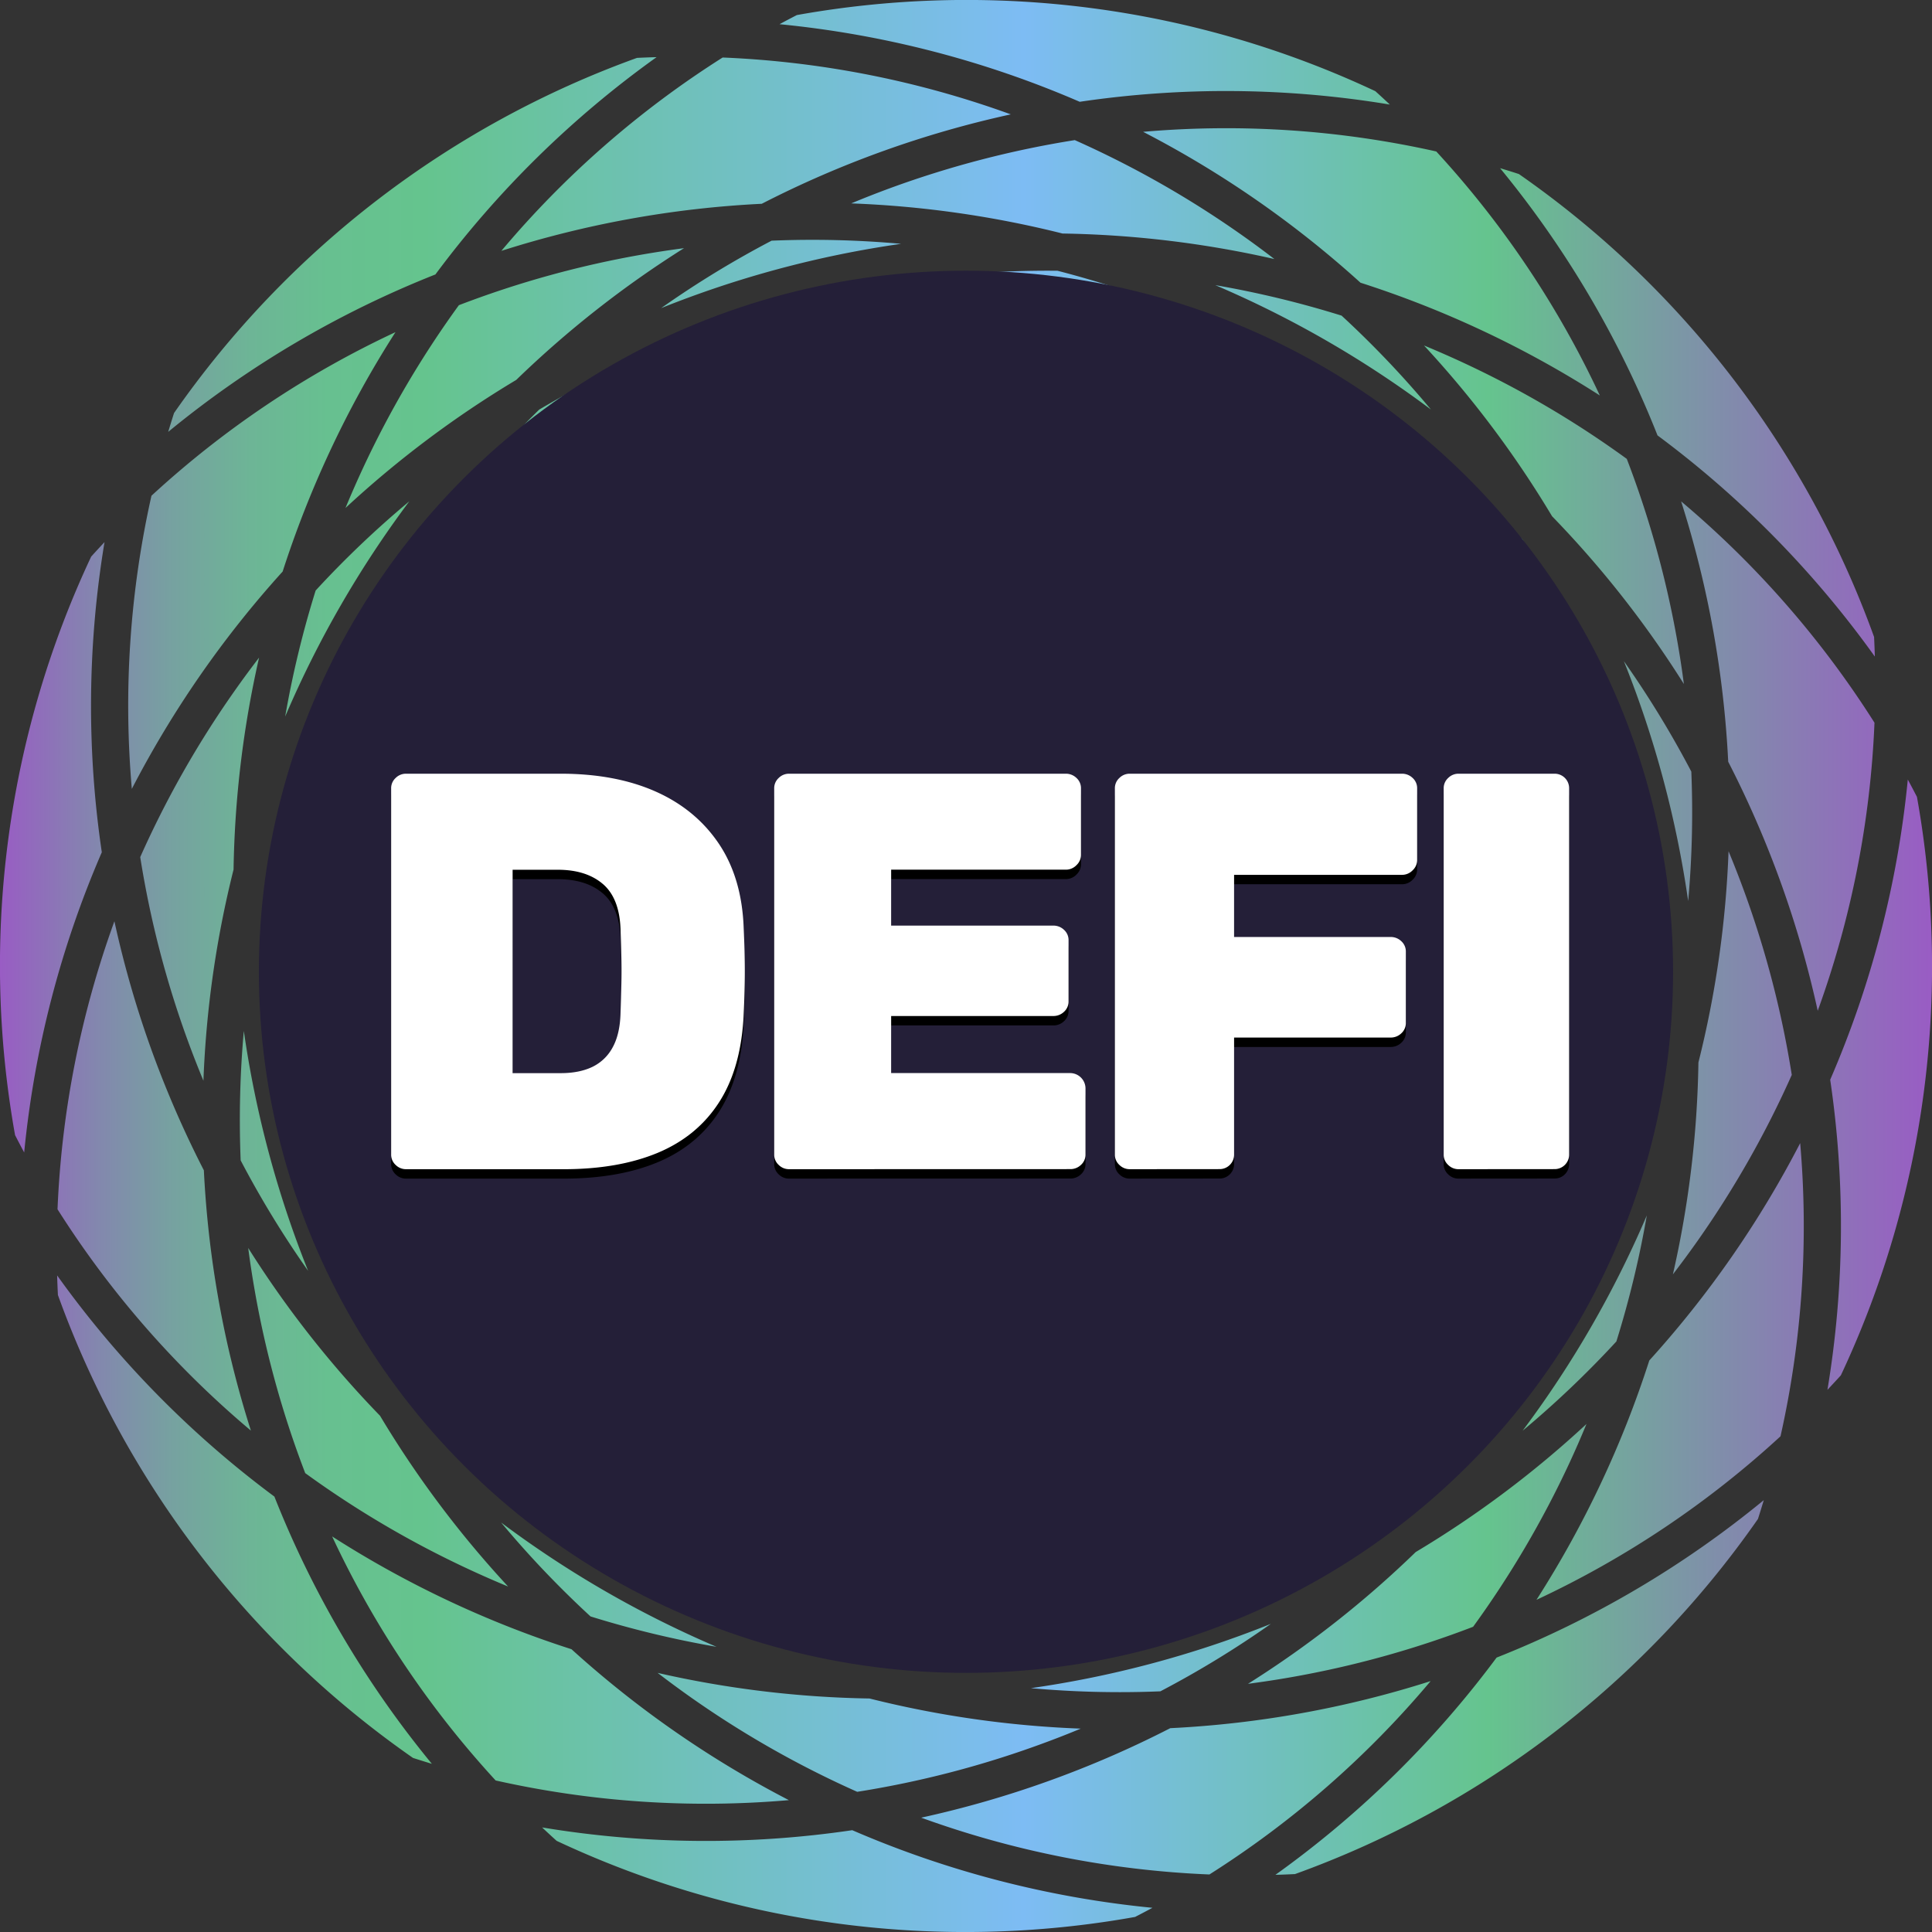 <svg xmlns="http://www.w3.org/2000/svg" xmlns:xlink="http://www.w3.org/1999/xlink" viewBox="0 0 1025.89 1025.88"><rect x="0" y="0" width="1025.89" height="1025.88" fill="#333333" stroke="none"/><defs><style>.cls-1{fill:url(#New_Gradient_Swatch);}.cls-2{fill:#241f38;}.cls-3{fill:#fff;}</style><linearGradient id="New_Gradient_Swatch" y1="512.94" x2="1025.89" y2="512.94" gradientUnits="userSpaceOnUse"><stop offset="0" stop-color="#995cc4"/><stop offset="0.01" stop-color="#9465bf"/><stop offset="0.05" stop-color="#8387ae"/><stop offset="0.09" stop-color="#76a2a0"/><stop offset="0.13" stop-color="#6db596"/><stop offset="0.17" stop-color="#67c090"/><stop offset="0.22" stop-color="#65c48e"/><stop offset="0.53" stop-color="#7dbcf4"/><stop offset="0.77" stop-color="#65c48e"/><stop offset="1" stop-color="#995cc4"/></linearGradient></defs><g id="Layer_2" data-name="Layer 2"><g id="Layer_1-2" data-name="Layer 1"><path class="cls-1" d="M898.09,409.72a524.91,524.91,0,0,0-35.82-58.66,549.73,549.73,0,0,1,20.89,62.69,555,555,0,0,1,13.26,64.72,524.88,524.88,0,0,0,1.67-68.75M863.82,243.66a520.54,520.54,0,0,0-86.88-51.09c-6.86-3.19-13.81-6.23-20.8-9.13a544,544,0,0,1,68,90.68,543.07,543.07,0,0,1,70,89.09q-1.46-11.22-3.42-22.37A522.12,522.12,0,0,0,863.82,243.66ZM762.66,80.43A509.67,509.67,0,0,0,607,70a543.19,543.19,0,0,1,115.42,80.12A541.73,541.73,0,0,1,849.51,210,509,509,0,0,0,762.66,80.43Zm-499.44,865a509.71,509.71,0,0,0,155.67,10.44,542.44,542.44,0,0,1-115.42-80.13,543.19,543.19,0,0,1-127.1-59.89A509.75,509.75,0,0,0,263.22,945.45ZM127.79,616.16a524,524,0,0,0,35.82,58.66,553.3,553.3,0,0,1-34.14-127.4A530,530,0,0,0,127.79,616.16Zm34.28,166.06A521.35,521.35,0,0,0,249,833.31q10.29,4.79,20.8,9.13a545,545,0,0,1-68-90.67,544.58,544.58,0,0,1-70-89.1q1.46,11.24,3.42,22.37A521.36,521.36,0,0,0,162.07,782.22Zm55.4-516.13a523.27,523.27,0,0,0-49.86,47.47,527.45,527.45,0,0,0-16.18,66.92,554.17,554.17,0,0,1,66-114.39Zm-143,189.09a521.7,521.7,0,0,0,25.31,97.59q3.9,10.63,8.24,21.1a544.31,544.31,0,0,1,16-112.15A544.76,544.76,0,0,1,137.57,349.2q-6.93,9-13.44,18.29A521.37,521.37,0,0,0,74.43,455.18Zm-43.89,187A509.27,509.27,0,0,0,133.23,759.65a538.46,538.46,0,0,1-17.49-71.21,544.49,544.49,0,0,1-7.49-67,548.48,548.48,0,0,1-27.06-61.85,542.19,542.19,0,0,1-20.44-70.4A510.05,510.05,0,0,0,30.54,642.18ZM808.42,759.79a528.25,528.25,0,0,0,49.87-47.47,525.69,525.69,0,0,0,16.16-66.92,552.33,552.33,0,0,1-66,114.39Zm143-189.09a521.76,521.76,0,0,0-25.33-97.59q-3.89-10.64-8.23-21.1a543.63,543.63,0,0,1-16,112.15,544,544,0,0,1-13.55,112.52q6.91-9,13.45-18.29A522.46,522.46,0,0,0,951.46,570.7Zm43.89-187A510.29,510.29,0,0,0,892.68,266.23a544.08,544.08,0,0,1,25,138.25,543.19,543.19,0,0,1,47.53,132.25A510,510,0,0,0,995.35,383.69ZM363.21,131.78q-11.2,1.47-22.37,3.41a522,522,0,0,0-97.18,26.87,522,522,0,0,0-51.09,86.88q-4.77,10.29-9.12,20.8a545,545,0,0,1,90.67-68A544.44,544.44,0,0,1,363.21,131.78Zm115.25-2.31a522.88,522.88,0,0,0-68.73-1.67,520.64,520.64,0,0,0-58.66,35.81,552.06,552.06,0,0,1,127.39-34.14Zm167,22a553.24,553.24,0,0,1,114.38,66,524.47,524.47,0,0,0-47.46-49.87A526.6,526.6,0,0,0,645.41,151.43ZM452,108A544,544,0,0,1,564.2,124a545.32,545.32,0,0,1,112.49,13.55q-9-6.93-18.3-13.45a522.07,522.07,0,0,0-87.68-49.7A523.25,523.25,0,0,0,473.1,99.74Q462.48,103.64,452,108ZM266.23,133.21a542.34,542.34,0,0,1,138.26-25A543.46,543.46,0,0,1,536.73,60.73a509.36,509.36,0,0,0-153-30.19A509.32,509.32,0,0,0,266.23,133.21Zm-185.8,130A509.33,509.33,0,0,0,70,418.9a544.58,544.58,0,0,1,80.09-115.42,548.94,548.94,0,0,1,24.63-62.88A541.08,541.08,0,0,1,210,176.37,509,509,0,0,0,80.43,263.23ZM662.68,894.11c7.48-1,15-2.12,22.36-3.42a520.59,520.59,0,0,0,97.18-26.87,522.78,522.78,0,0,0,51.1-86.88q4.77-10.29,9.1-20.81a543.29,543.29,0,0,1-90.67,68A544.05,544.05,0,0,1,662.68,894.11Zm-115.25,2.3a524.67,524.67,0,0,0,68.73,1.68,522.65,522.65,0,0,0,58.67-35.82,552.32,552.32,0,0,1-127.4,34.14ZM331.21,827.72a528.77,528.77,0,0,0,133.16,54.39,531.73,531.73,0,0,0,275.21-73.73A531,531,0,0,0,882.12,561.49a531.61,531.61,0,0,0-73.74-275.18A531.06,531.06,0,0,0,561.52,143.77,531.59,531.59,0,0,0,286.31,217.5,531.06,531.06,0,0,0,143.78,464.39a531.34,531.34,0,0,0,73.73,275.18A528.71,528.71,0,0,0,331.21,827.72Zm49.25,46.73a553.52,553.52,0,0,1-114.37-66,525.82,525.82,0,0,0,47.48,49.87A527,527,0,0,0,380.46,874.45ZM573.87,917.9a543.84,543.84,0,0,1-112.17-16A544.57,544.57,0,0,1,349.2,888.3q9,6.91,18.29,13.45a522.16,522.16,0,0,0,87.69,49.7,520,520,0,0,0,97.59-25.33Q563.41,922.25,573.87,917.9Zm185.79-25.24a541.82,541.82,0,0,1-138.25,25,544.74,544.74,0,0,1-132.26,47.52A509.6,509.6,0,0,0,642.2,995.34,509.15,509.15,0,0,0,759.66,892.66Zm185.79-130A509.67,509.67,0,0,0,955.89,607,543.92,543.92,0,0,1,875.78,722.4a543.7,543.7,0,0,1-59.92,127.11A509.2,509.2,0,0,0,945.45,762.66ZM219.31,933.46c3.34,1.07,6.68,2.12,10,3.12a530.84,530.84,0,0,1-83.61-141.9A531.41,531.41,0,0,1,30.34,677.25c.1,3.46.24,6.93.41,10.39A510.6,510.6,0,0,0,219.31,933.46Zm383.42,84.43c3.11-1.6,6.17-3.21,9.22-4.85a531.4,531.4,0,0,1-159.4-41.21,531.49,531.49,0,0,1-164.68-1.46c2.54,2.4,5.1,4.77,7.71,7.12A510.63,510.63,0,0,0,602.73,1017.89ZM933.47,806.57c1.07-3.33,2.09-6.67,3.1-10a531.52,531.52,0,0,1-141.88,83.61A531.57,531.57,0,0,1,677.25,995.53c3.47-.09,6.92-.22,10.4-.4A510.57,510.57,0,0,0,933.47,806.57Zm84.43-383.43q-2.4-4.63-4.86-9.21a531,531,0,0,1-41.21,159.4A531.25,531.25,0,0,1,970.37,738c2.39-2.55,4.77-5.11,7.13-7.71A510.64,510.64,0,0,0,1017.9,423.14ZM806.54,92.42c-3.31-1.09-6.66-2.12-10-3.12a531.59,531.59,0,0,1,83.6,141.9,531.28,531.28,0,0,1,115.4,117.44c-.1-3.47-.24-6.94-.4-10.4A510.64,510.64,0,0,0,806.54,92.42ZM423.13,8c-3.1,1.59-6.15,3.21-9.2,4.85a530.93,530.93,0,0,1,159.4,41.2A530.64,530.64,0,0,1,738,55.52q-3.81-3.6-7.7-7.11A510.48,510.48,0,0,0,423.13,8ZM92.41,219.33q-1.6,5-3.1,10a531.59,531.59,0,0,1,141.9-83.6A530.49,530.49,0,0,1,348.64,30.35q-5.19.13-10.4.39A510.72,510.72,0,0,0,92.41,219.33ZM8,602.74q2.37,4.63,4.84,9.22A531.46,531.46,0,0,1,54.06,452.54,531.19,531.19,0,0,1,55.5,287.86c-2.38,2.55-4.75,5.1-7.09,7.7A510.5,510.5,0,0,0,8,602.74Zm507.67-94.52a5.45,5.45,0,1,1-4.14-.55A5.45,5.45,0,0,1,515.67,508.22Z"/><ellipse class="cls-2" cx="512.94" cy="516.02" rx="375.47" ry="372.28"/><path d="M215.5,625.84a7.7,7.7,0,0,1-5.4-2.25,7.31,7.31,0,0,1-2.4-5.55V423.64a7.31,7.31,0,0,1,2.4-5.55,7.7,7.7,0,0,1,5.4-2.25h82.2q29.1,0,50.4,9.45T381.7,453q12.3,18.3,13.2,45,.6,12.9.6,22.8t-.6,22.5q-1.2,28.2-12.75,46.5T349.6,617q-21,8.85-50.4,8.85Zm56.7-51h25.5q9.9,0,16.8-3.3a24,24,0,0,0,10.8-10.35q3.9-7.05,4.2-18.15.3-8.7.45-15.6t0-13.8q-.15-6.9-.45-15.3-.6-16.5-9.45-24t-23.85-7.5h-24Z"/><path d="M418.9,625.84a7.7,7.7,0,0,1-5.4-2.25,7.31,7.31,0,0,1-2.4-5.55V423.64a7.31,7.31,0,0,1,2.4-5.55,7.7,7.7,0,0,1,5.4-2.25h147a8.05,8.05,0,0,1,5.7,2.25,7.31,7.31,0,0,1,2.4,5.55V459a7.46,7.46,0,0,1-2.4,5.4,7.79,7.79,0,0,1-5.7,2.4H473.2v29.7h86.1a8.05,8.05,0,0,1,5.7,2.25,7.31,7.31,0,0,1,2.4,5.55v32.4a7.31,7.31,0,0,1-2.4,5.55,8.05,8.05,0,0,1-5.7,2.25H473.2v30.3h95.1a8.2,8.2,0,0,1,8.1,8.1V618a7.31,7.31,0,0,1-2.4,5.55,8.05,8.05,0,0,1-5.7,2.25Z"/><path d="M599.8,625.84a7.7,7.7,0,0,1-5.4-2.25A7.31,7.31,0,0,1,592,618V423.64a7.31,7.31,0,0,1,2.4-5.55,7.7,7.7,0,0,1,5.4-2.25H744.4a8.05,8.05,0,0,1,5.7,2.25,7.31,7.31,0,0,1,2.4,5.55v38.1a7.46,7.46,0,0,1-2.4,5.4,7.79,7.79,0,0,1-5.7,2.4H655.3v33h83.1a8.05,8.05,0,0,1,5.7,2.25,7.31,7.31,0,0,1,2.4,5.55v37.8a7.31,7.31,0,0,1-2.4,5.55,8.05,8.05,0,0,1-5.7,2.25H655.3V618a7.68,7.68,0,0,1-7.8,7.8Z"/><path d="M774.4,625.84a7.66,7.66,0,0,1-5.4-2.25,7.27,7.27,0,0,1-2.4-5.55V423.64a7.27,7.27,0,0,1,2.4-5.55,7.66,7.66,0,0,1,5.4-2.25h51a7.68,7.68,0,0,1,7.8,7.8V618a7.68,7.68,0,0,1-7.8,7.8Z"/><path class="cls-3" d="M215.5,620.84a7.7,7.7,0,0,1-5.4-2.25,7.31,7.31,0,0,1-2.4-5.55V418.64a7.31,7.31,0,0,1,2.4-5.55,7.7,7.7,0,0,1,5.4-2.25h82.2q29.1,0,50.4,9.45T381.7,448q12.3,18.3,13.2,45,.6,12.9.6,22.8t-.6,22.5q-1.2,28.2-12.75,46.5T349.6,612q-21,8.85-50.4,8.85Zm56.7-51h25.5q9.9,0,16.8-3.3a24,24,0,0,0,10.8-10.35q3.9-7.05,4.2-18.15.3-8.7.45-15.6t0-13.8q-.15-6.9-.45-15.3-.6-16.5-9.45-24t-23.85-7.5h-24Z"/><path class="cls-3" d="M418.9,620.84a7.7,7.7,0,0,1-5.4-2.25,7.31,7.31,0,0,1-2.4-5.55V418.64a7.31,7.31,0,0,1,2.4-5.55,7.7,7.7,0,0,1,5.4-2.25h147a8.05,8.05,0,0,1,5.7,2.25,7.31,7.31,0,0,1,2.4,5.55V454a7.46,7.46,0,0,1-2.4,5.4,7.79,7.79,0,0,1-5.7,2.4H473.2v29.7h86.1a8.05,8.05,0,0,1,5.7,2.25,7.31,7.31,0,0,1,2.4,5.55v32.4a7.31,7.31,0,0,1-2.4,5.55,8.05,8.05,0,0,1-5.7,2.25H473.2v30.3h95.1a8.2,8.2,0,0,1,8.1,8.1V613a7.31,7.31,0,0,1-2.4,5.55,8.05,8.05,0,0,1-5.7,2.25Z"/><path class="cls-3" d="M599.8,620.84a7.7,7.7,0,0,1-5.4-2.25A7.31,7.31,0,0,1,592,613V418.64a7.31,7.31,0,0,1,2.4-5.55,7.7,7.7,0,0,1,5.4-2.25H744.4a8.05,8.05,0,0,1,5.7,2.25,7.31,7.31,0,0,1,2.4,5.55v38.1a7.46,7.46,0,0,1-2.4,5.4,7.79,7.79,0,0,1-5.7,2.4H655.3v33h83.1a8.05,8.05,0,0,1,5.7,2.25,7.31,7.31,0,0,1,2.4,5.55v37.8a7.31,7.31,0,0,1-2.4,5.55,8.05,8.05,0,0,1-5.7,2.25H655.3V613a7.68,7.68,0,0,1-7.8,7.8Z"/><path class="cls-3" d="M774.4,620.84a7.66,7.66,0,0,1-5.4-2.25,7.27,7.27,0,0,1-2.4-5.55V418.64a7.27,7.27,0,0,1,2.4-5.55,7.66,7.66,0,0,1,5.4-2.25h51a7.68,7.68,0,0,1,7.8,7.8V613a7.68,7.68,0,0,1-7.8,7.8Z"/></g></g></svg>